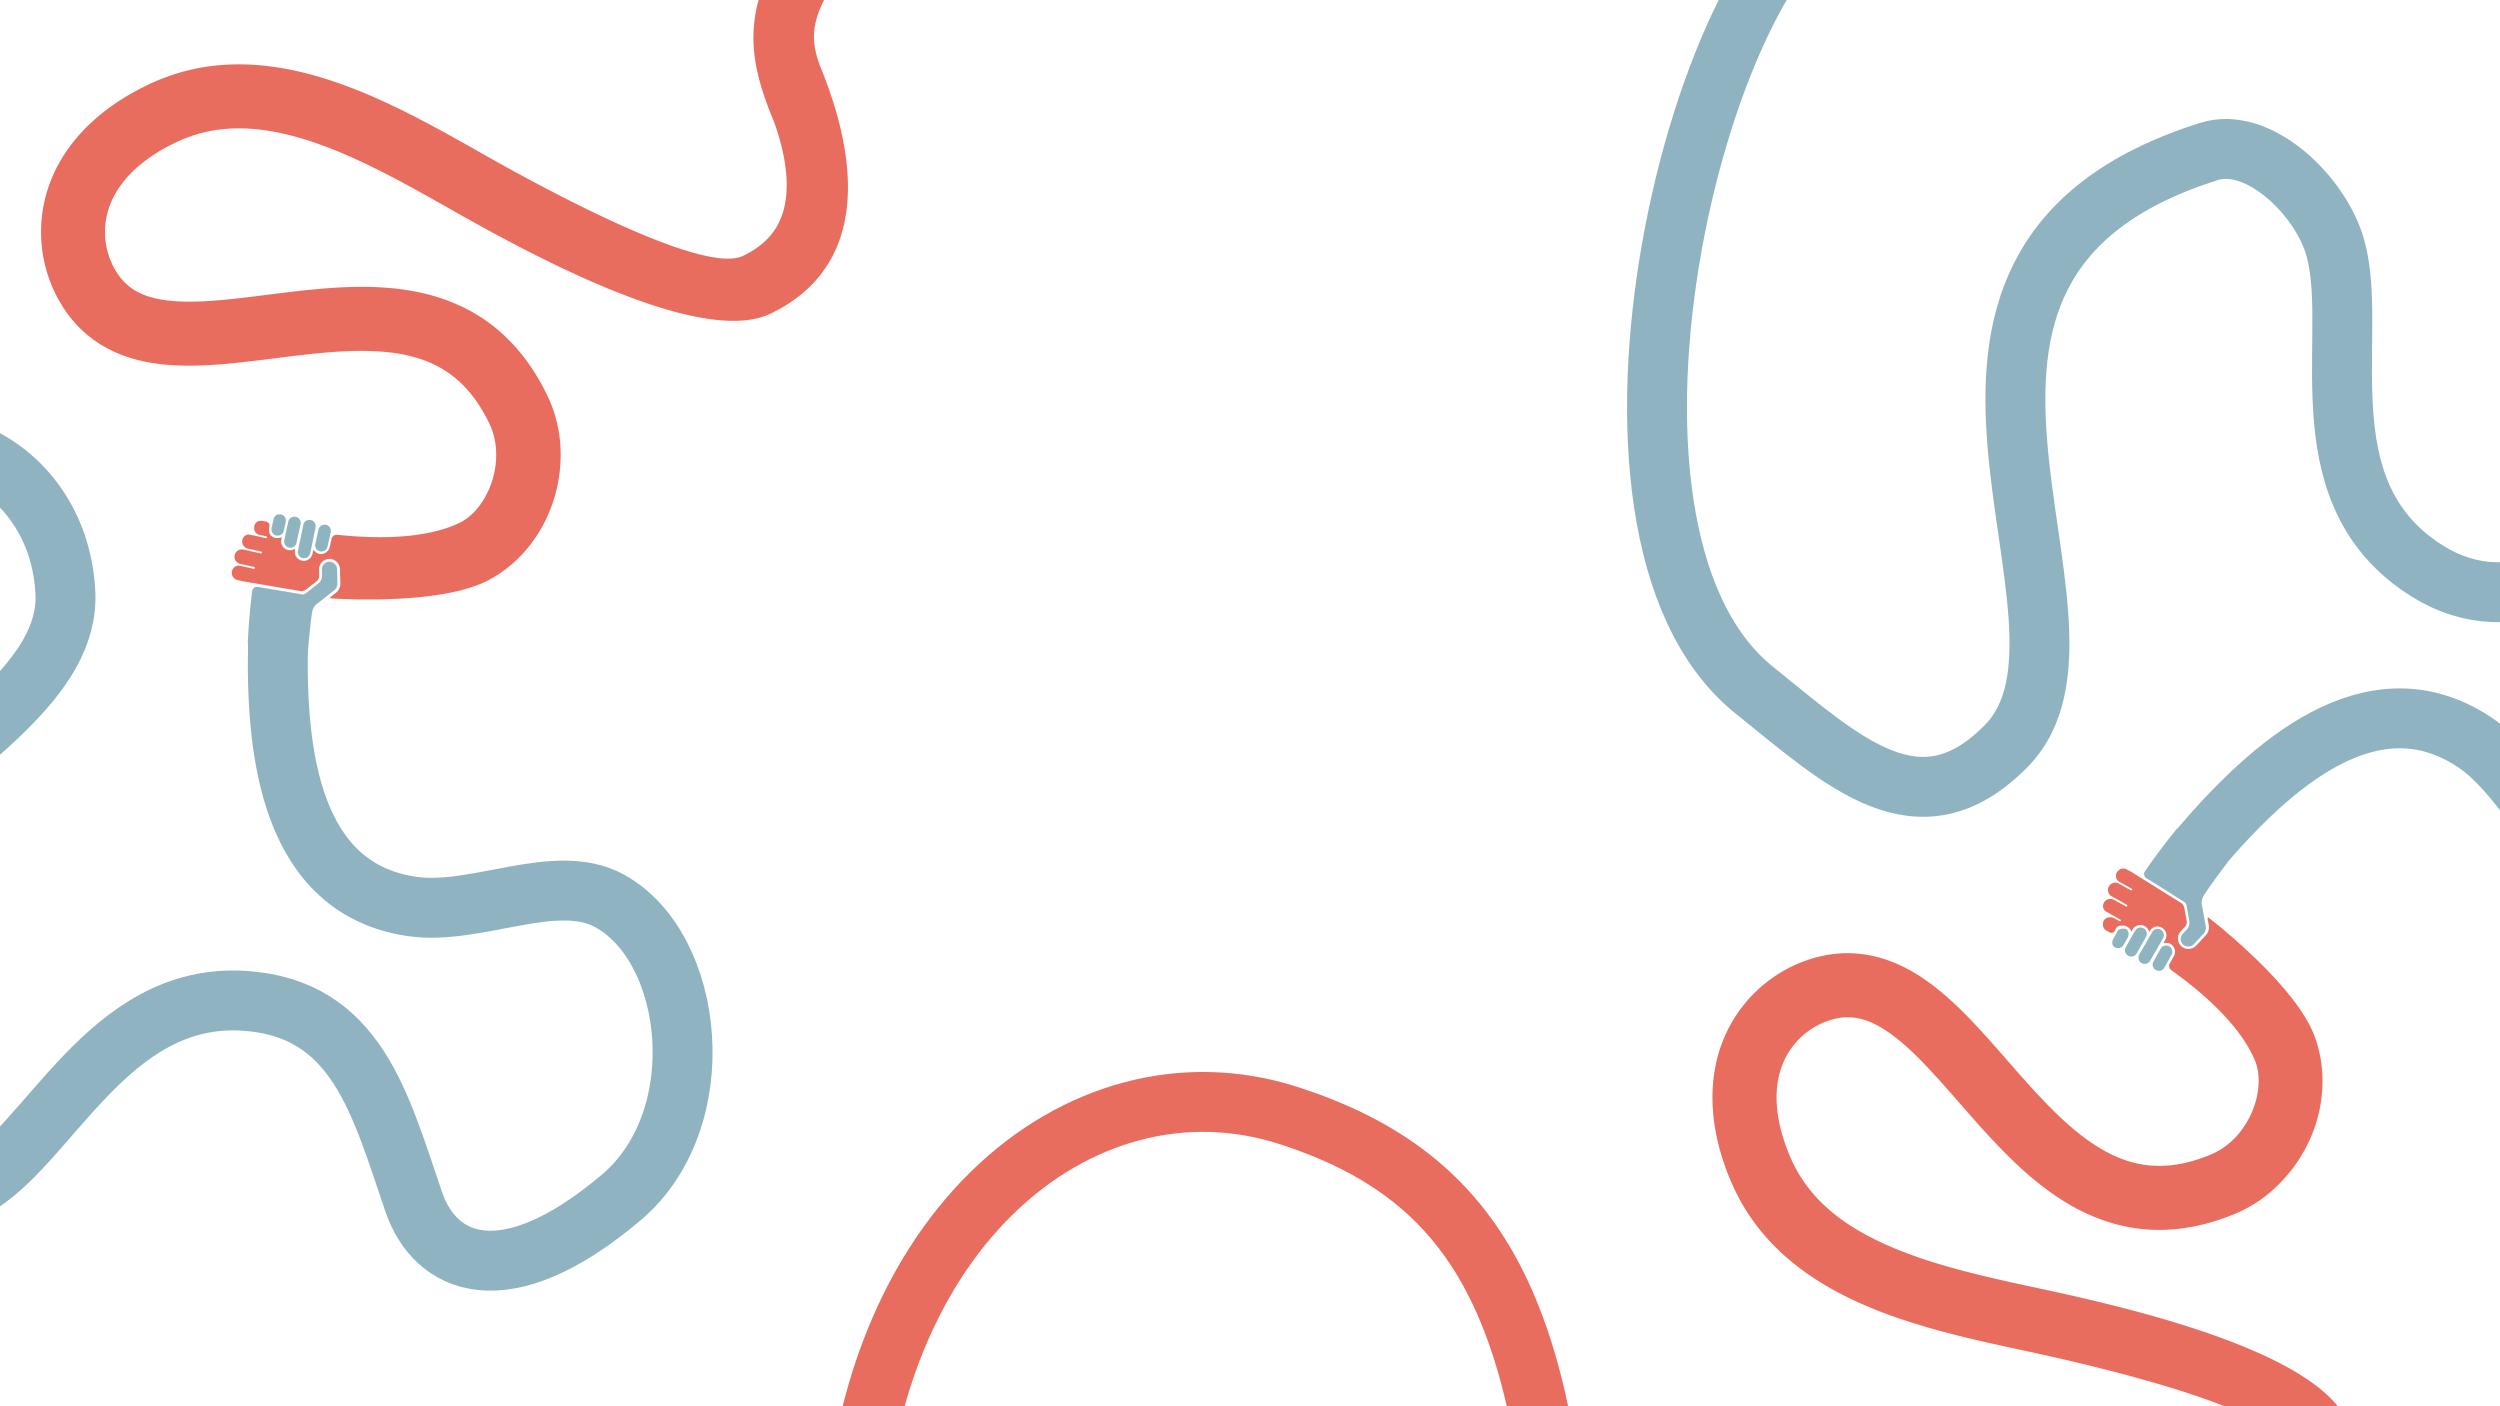<svg id="Layer_1" data-name="Layer 1" xmlns="http://www.w3.org/2000/svg" width="1920" height="1080" viewBox="0 0 1920 1080">
  <defs>
    <style>
      .cls-1, .cls-5, .cls-6 {
        fill: none;
      }

      .cls-1 {
        stroke: #e96d5e;
      }

      .cls-1, .cls-5 {
        stroke-miterlimit: 10;
        stroke-width: 46px;
      }

      .cls-2 {
        fill: #e96d5e;
      }

      .cls-3 {
        fill: #8eb4c0;
      }

      .cls-4 {
        fill: #8fb3c0;
      }

      .cls-5 {
        stroke: #8fb3c0;
      }
    </style>
  </defs>
  <path class="cls-1" d="M654.39,1216.15c-1-269.64,175.94-410.44,334.62-359.61,149.76,48,199.58,153.83,211.87,392,8.25,160,104.32,269.06,220.93,327.91"/>
  <path class="cls-2" d="M206.63,407.45v.28a1.65,1.65,0,0,0,.06.32h0v.22h0v.37a1.59,1.59,0,0,0,.07.2l.06.17h0l.07.18v.09h0l.05.1.05.12.08.15v.05h0v.06a.54.54,0,0,1,.07.13v.05l.09.14h0a2.39,2.39,0,0,0,.13.21c.06.09.12.19.19.28l.1.14h0l0,.07h0a.39.39,0,0,0,.08.1h0l.09.12.13.14.15.15.13.13.08.08.08.07.08.08h0l.15.13.14.11h0l.09.06h0a6.84,6.84,0,0,0,2.68,1.2H212l.43.05h2a7.34,7.34,0,0,0,1.71-.58.17.17,0,0,1,.24.08.14.14,0,0,1,0,.11l-.33,1.47a6.87,6.87,0,0,0,5.25,8.16h0a6.71,6.71,0,0,0,4.47-.57,3.7,3.7,0,0,0,.43-.25c.35-.21.56-.06.46.34s-.12.5-.12.5a6.87,6.87,0,0,0,13.46,2.77l.53-2.55a.23.23,0,0,1,.27-.19.24.24,0,0,1,.14.09,7.72,7.72,0,0,0,4.18,2.8,7,7,0,0,0,8.13-5.26l1.41-6.35a4,4,0,0,1,4.28-3.07q3,.33,6.13.6c37.29,3.34,67.68,0,87.88-9.76,21.77-10.48,36.57-47.78,22.81-76.36-7.8-16.19-17.27-28.33-29-37.12-10.2-7.67-22.17-12.81-36.6-15.71-29.56-5.94-64.93-1.49-99.13,2.82-32.92,4.15-64,8.07-92.54,3.85C82.7,273.68,56.83,255.3,42,224.4a107.55,107.55,0,0,1-4-83c8-22.06,27.62-53.16,75.29-76.12,40.31-19.41,85-21,136.66-4.77,42.42,13.3,82.8,36.17,121.84,58.29,53.88,30.52,169.21,92,198.81,77.73,21-10.1,31.56-25.28,33.32-47.79,1.25-16-2.1-35-9.75-55.91h0c-12.47-30-22.3-62.29-9.59-99.08,10.08-29.18,39.21-72,109.54-54.63,9.86,2.43,31.06,5.39,31.06,5.39l18.6,45.88s-12.9,6.7-17.55,4.5C654.55-39,637-9,631.4,3.09c-8,17.47-8.49,30.48-.74,49.69,35.8,88.72,26.1,156.83-38.75,188.05-52.77,25.42-179-42.21-244.35-79.25-36.82-20.85-74.89-42.41-112.33-54.15-39.72-12.46-71.7-11.78-100.62,2.15-26,12.49-43.39,29.32-50.43,48.65a58.16,58.16,0,0,0,2.06,44.84c7.79,16.18,19.7,24.35,39.8,27.33,21.87,3.23,49.72-.28,79.2-4,38.12-4.8,77.54-9.77,115-2.24,21.49,4.32,40.48,12.6,56.45,24.61,17.87,13.44,32.58,32,43.71,55.08a103.68,103.68,0,0,1,10.14,41.93,114.23,114.23,0,0,1-6.07,40.46c-9.14,27-27.65,48.05-49.84,59.59-35.3,18.35-109.09,14.47-120.5,13.71a.58.58,0,0,1-.5-.65.59.59,0,0,1,.18-.35l4.35-3.43a8,8,0,0,0,2.47-3.31,7.85,7.85,0,0,0,.75-3.6l-.25-10.91a8.39,8.39,0,0,0-2.63-5.87,7.93,7.93,0,0,0-5.79-2.17,8.23,8.23,0,0,0-3.16.79A8.1,8.1,0,0,0,245,437.5l.11,4.7a5.26,5.26,0,0,1-2,4.22l-7.23,5.7-.23.18c-2.48,1.72-3.76,1.78-4.23,1.72h-.21l-36-6.14-.63-.11-6.6-1.12-1.67-.29-3.92-.9a5.62,5.62,0,0,1-4.25-6.7,5.26,5.26,0,0,1,5.77-4.32h0L191,436l3.88.85h.26a.52.52,0,0,0,.21-.07.74.74,0,0,0,.39-.49.73.73,0,0,0-.55-.87l-3.55-.78h0l-6.76-1.5A5.63,5.63,0,1,1,186.53,422h0l10.11,2.22,3.67.81a1.13,1.13,0,0,0,.26,0l.21-.06a.74.74,0,0,0,.27-1.09h0a.66.66,0,0,0-.42-.27l-3.34-.74-6.59-1.45h-.19a5.87,5.87,0,0,1-4-3.16,5.29,5.29,0,0,1-.41-3.46c.67-3,3.06-4.79,6.1-4.11l3.81.79,6.15,1.35,2.07.46a.65.65,0,0,0,.39,0h.07a.75.75,0,0,0,.4-.5.71.71,0,0,0-.31-.76h0a.51.51,0,0,0-.24-.1l-1.74-.39-1-.22h-.11l-2.3-.54-.2,0H199l-.19-.06-.2-.07c-.23-.1-.46-.2-.68-.32l-.09-.06-.19-.11-.1-.06-.19-.14-.09-.07-.1-.07-.18-.15-.21-.19-.11-.11-.1-.1-.1-.11-.09-.11a5.3,5.3,0,0,1-.79-1.2,5.57,5.57,0,0,1-.3-.77h0v-.15a1.87,1.87,0,0,0-.08-.32v-.4h0v-.06h0v-.56h0v-.12a1.22,1.22,0,0,1,0-.27,4.81,4.81,0,0,1,.13-1v-.34a.33.33,0,0,1,0-.14,1.12,1.12,0,0,1,.1-.31,1,1,0,0,1,.07-.15,5.39,5.39,0,0,1,1.35-1.95l.23-.2a3.92,3.92,0,0,1,.32-.25h.06a2.2,2.2,0,0,1,.25-.17,2.26,2.26,0,0,1,.26-.16,6.29,6.29,0,0,1,.7-.32,3.26,3.26,0,0,1,.44-.15l.23-.06h2.33l.24.05.34.08,2.44.57.35.11a3,3,0,0,1,1.88,3.3v.1h0l-.24,1.08a.33.33,0,0,1-.05.21v1.76h0"/>
  <path d="M215.16,394.78h-.08a4.42,4.42,0,0,1,1.34.26c-.2-.07-.4-.12-.6-.17h-.66Z"/>
  <path d="M213.1,395.09l.18-.06h-.09Z"/>
  <path d="M210.94,410.62l.14.07.16.08-.16-.08Z"/>
  <path d="M211.7,411c.18.06.38.11.58.16h0A3.83,3.83,0,0,1,211.7,411Z"/>
  <path d="M214.44,411.07l.37-.11Z"/>
  <path class="cls-3" d="M208.77,408.12l-.06-.19a4,4,0,0,1-.19-.76V406h0v-.15a1.07,1.07,0,0,1,.08-.44l.82-3.61.05-.21.69-3.05a1.46,1.46,0,0,1,.11-.41c0-.13,0-.09,0-.13a2,2,0,0,1,.1-.26,1.89,1.89,0,0,1,.11-.25h0c.06-.12.13-.24.2-.36h0a1.76,1.76,0,0,1,.14-.23h0c0-.08.11-.15.16-.22l.21-.25.21-.22a3.89,3.89,0,0,1,.53-.46c.13-.1.26-.18.4-.27l.1-.06.4-.2.34-.14h2.55c.2.05.4.1.6.17l.2.08a5.11,5.11,0,0,1,.74.37,4.7,4.7,0,0,1,1.51,1.5l.08.12a4.72,4.72,0,0,1,.45,1,5.32,5.32,0,0,1,.18.79,4,4,0,0,1,0,.49v.06h0v.62a.29.29,0,0,1,0,.13v.45l-.77,3.39-.77,3.41a5,5,0,0,1-.16.55c-.07.2-.16.4-.25.6a1,1,0,0,1-.16.27h0a2.33,2.33,0,0,1-.17.26l-.19.26-.2.24-.28.28-.2.18-.21.17-.22.15a3.42,3.42,0,0,1-.59.33,3.49,3.49,0,0,1-.53.22l-.37.11h-2.16c-.2-.05-.4-.1-.58-.16h-.22l-.12-.05-.12-.06-.16-.08-.14-.07-.22-.13-.18-.11a6.31,6.31,0,0,1-.63-.53l-.17-.17-.15-.18-.08-.09-.14-.19h0l-.14-.2-.08-.13A5.07,5.07,0,0,1,208.77,408.12Z"/>
  <path class="cls-3" d="M218.34,414.65l1.18-5.37h0l1.06-4.84.84-3.85a5.88,5.88,0,0,1,.27-.84h0a4.81,4.81,0,0,1,9.14,2.87v0l-.81,3.69-2.27,10.34h0a4.81,4.81,0,0,1-9.49-1.58,3.15,3.15,0,0,1,.09-.42Z"/>
  <path class="cls-3" d="M228.88,422.82l3.32-16.08.74-3.61a4.81,4.81,0,1,1,9.42,1.95l-.67,3.26-3.39,16.41h0a4.81,4.81,0,1,1-9.48-1.65l.06-.28Z"/>
  <path class="cls-3" d="M242.16,417.58l2-8.87.44-2a4.8,4.8,0,0,1,9.39,2v.05l-.26,1.19-2.13,9.61h0a4.81,4.81,0,1,1-9.4-2Z"/>
  <path class="cls-3" d="M235.08,455.49l.41-.33h0A4.79,4.79,0,0,1,235.08,455.49Z"/>
  <path d="M235.08,455.49l.41-.33.25-.19a2.63,2.63,0,0,1-.24.19C235.37,455.25,235.25,455.36,235.08,455.49Z"/>
  <path class="cls-4" d="M190.31,494.74v-.21c.42-12.14,1.49-25.16,3.2-39.2h0c.05-.45.11-.91.16-1.36a3.8,3.8,0,0,1,3.92-3.32h0l.47.08L218,454.09h0l5.14.88,7.78,1.32,1.39.24h0a2.62,2.62,0,0,0,.56,0,3.88,3.88,0,0,0,1.2-.41,7.13,7.13,0,0,0,1.05-.66l.41-.32.24-.19h0l3.17-2.51,5.54-4.37a7.49,7.49,0,0,0,2.84-6l-.11-4.7a5.84,5.84,0,0,1,5.58-6,6,6,0,0,1,6.1,5.86l.25,10.91a5.69,5.69,0,0,1-.56,2.66,5.87,5.87,0,0,1-1.81,2.45L249.48,459l-6.79,5.36h0a11.15,11.15,0,0,0-2.65,4.38h0c-1,2.35-3.58,31.26-3.58,31.26l-.06.49Z"/>
  <path class="cls-5" d="M213.53,493.32c-2,86.36,10.12,189.45,103.1,202.87,49.14,7.09,110.2-27,151.47-4.35,65.73,36,80,167.82,9,227.83-90.05,76.13-142.85,51.25-159.23,3.69-25.76-74.79-43.38-149.16-130.24-154.74-105.26-6.77-150,112.17-208.41,143.66-35.71,19.24-96.51,20.23-116-12.44-149.89-250.62,193.6-311,187-444.7C45.4,359.47-50.37,310.37-123,358.6c-68.45,45.46-91,111-126,164.43"/>
  <polyline class="cls-6" points="179.84 493.43 190.31 494.74 236.4 500.5 260.8 503.55"/>
  <path class="cls-2" d="M1475.15,750.18c24.13,15.8,44.76,39.39,66.61,64.36,22.7,26,46.17,52.78,72.21,68,12.72,7.42,25.08,11.53,37.79,12.58,14.58,1.19,29.73-1.59,46.31-8.51,29.27-12.21,43-49.92,33.69-72.22-8.64-20.68-29.1-43.4-59.2-65.68-1.67-1.24-3.33-2.45-5-3.63a3.93,3.93,0,0,1-1.16-5.13l3.17-5.68a7,7,0,0,0-2.59-9.34,7.71,7.71,0,0,0-5-.68.24.24,0,0,1-.27-.21.32.32,0,0,1,0-.14l1.3-2.25a6.88,6.88,0,0,0-11.9-6.89h0l-.24.46c-.19.36-.45.33-.57-.06a3.68,3.68,0,0,0-.15-.47,6.86,6.86,0,0,0-12.35-.81l-.74,1.31a.18.18,0,0,1-.24.08.2.2,0,0,1-.08-.08,7.45,7.45,0,0,0-.89-1.58l-.09-.11-.17-.22h0l-.09-.1-.33-.35-.12-.12-.39-.35-.2-.15-.35-.25-.19-.11-.19-.12a6.91,6.91,0,0,0-2.8-.88h-2l-.34.08-.23.07h-.21l-.14,0h-.06l-.16.06h-.12l-.1,0h-.09l-.17.08h0l-.15.09a1.18,1.18,0,0,0-.19.11l-.08,0-.15.1-.09.06h0l-.09.07-.09.06h0l-.25.2-.07.06-.15.12-.09.08-.09.09h0l-.09.09-.11.12-.14.15-.13.15-.1.11-.18.24v.15l-.08.11-.08.13-.08.13-.11.19-.54,1h0V715a3,3,0,0,1-3.6,1.22l-.33-.16-2.2-1.18-.32-.17-.21-.12-.16-.1-.25-.17-.37-.3-.15-.13h0l-.14-.13-.3-.34-.12-.15h0v-.07h0l-.11-.14-.13-.2c-.08-.13-.15-.26-.22-.4a6.36,6.36,0,0,1-.31-.71,1,1,0,0,0-.1-.29,2.64,2.64,0,0,1-.07-.3v-.06a.85.85,0,0,0-.07-.41c-.07-.14,0-.2,0-.3a5.68,5.68,0,0,1,.29-2.35v-.16a.78.78,0,0,1,.13-.3l.06-.13a1.3,1.3,0,0,1,.08-.17l.08-.15a6.23,6.23,0,0,1,.54-.8l.17-.2.09-.09h0l.06-.07.12-.12h0l.11-.1.06,0h0l.14-.11.17-.14.28-.19.13-.08h0a5.06,5.06,0,0,1,.73-.38,6.09,6.09,0,0,1,1.39-.38h2a6.14,6.14,0,0,1,.73.22l.18.08.19.08h.19l.18.09,2.08,1.12.1.06.92.51,1.55.87a.73.73,0,0,0,.25.08h0a.72.72,0,0,0,.73-.37.77.77,0,0,0,0-.63v-.07a.63.63,0,0,0-.28-.28l-1.85-1-5.49-3.07-3.37-1.94c-2.73-1.51-3.35-4.41-1.83-7.13a5.37,5.37,0,0,1,2.6-2.31,5.89,5.89,0,0,1,5.1.31l.17.09h0l5.89,3.3,3,1.67a.67.67,0,0,0,.5.07h0a.71.71,0,0,0,.58-.82.64.64,0,0,0-.06-.18.45.45,0,0,0-.11-.19.55.55,0,0,0-.2-.17l-3.28-1.83-9-5.05a5.62,5.62,0,0,1,6.16-9.37l6,3.37h0l3.17,1.77a.72.72,0,0,0,1-.24s0,0,0,0a.7.7,0,0,0,0-.63.72.72,0,0,0-.11-.19.83.83,0,0,0-.21-.16l-3.46-1.94-6.41-3.59h0a5.26,5.26,0,0,1-1.44-7.06,5.63,5.63,0,0,1,7.62-2.18l3.53,1.92,1.44.9,5.68,3.55.55.34,31,19.34.12.08h0c.39.26,1.31,1.16,2,4.09v.29l1.61,9.06a5.27,5.27,0,0,1-1.32,4.47l-3.2,3.44a8,8,0,0,0,6.06,13.53,8.31,8.31,0,0,0,5.86-2.64l7.44-8a9,9,0,0,0,2.18-7.31l-1-5.45a.58.58,0,0,1,.49-.66.6.6,0,0,1,.43.11c9,7,66.77,53.14,81,90.3,8.92,23.37,8.78,51.39-2.34,77.66A114.32,114.32,0,0,1,1752.56,907,103.66,103.66,0,0,1,1717,932c-23.67,9.88-47,14-69.26,12.13-19.91-1.63-39.61-8.06-58.54-19.11-33-19.24-59.14-49.14-84.44-78.06-19.56-22.37-38-43.49-56.54-55.6-17-11.14-31.33-12.94-47.9-6A58.1,58.1,0,0,0,1369,817.43c-7.59,19.13-5.73,43.29,5.36,69.87,12.36,29.62,35.8,51.38,73.77,68.46,35.78,16.1,78.56,25.28,119.93,34.15,73.48,15.76,212.72,49.07,235.28,103.12,27.72,66.43-10.29,123.77-96,166.29-18.55,9.21-26.85,19.25-32.46,37.64-3.87,12.7-10.65,46.82,65.43,69.12,4.94,1.45,10.12,15,10.12,15L1706,1403s-17.81-11.87-26.8-16.6c-64.08-33.77-57.42-85.11-45.56-113.61,14.94-35.94,43.71-53.51,73-67.68h0c19.58-10.52,34.73-22.52,44.43-35.31,13.64-18,15.81-36.37,6.85-57.86-12.66-30.32-139.68-61-200.23-74-43.88-9.42-89.25-19.15-129.79-37.39-49.37-22.22-81.74-53.08-99-94.36-20.37-48.84-14.34-85.1-5.69-106.92a107.54,107.54,0,0,1,58.1-59.39C1413,726.71,1444.58,730.17,1475.15,750.18Z"/>
  <path d="M1624,727.66h-.06a6.58,6.58,0,0,0,.61.42,3,3,0,0,0,.57.27l-.57-.27-.15-.09-.1-.07h-.06l-.09-.06h-.06Z"/>
  <path d="M1623.87,727.52h0l.1.08-.06-.05Z"/>
  <path d="M1623.54,727.21a.57.57,0,0,0,.11.11l-.09-.09Z"/>
  <path d="M1623.24,726.87h0l.07.09.11.13-.05-.06-.06-.07Z"/>
  <path d="M1622.91,726.42l.06.09h0Z"/>
  <path d="M1622.71,726.06l.09.17v-.09S1622.72,726.09,1622.71,726.06Z"/>
  <path d="M1631.41,713h.33l-.18,0Z"/>
  <path d="M1633.73,714.28h0l.09.1Z"/>
  <path d="M1633.32,713.92l-.12-.08h.06l.32.26h0Z"/>
  <path d="M1633,713.72h.08l.09.06h0Z"/>
  <path d="M1632.2,713.27l.54.27.12.07h-.06A2.74,2.74,0,0,0,1632.2,713.27Z"/>
  <path d="M1634.33,715a3.45,3.45,0,0,1,.2.32A3.45,3.45,0,0,0,1634.33,715Z"/>
  <path class="cls-3" d="M1628.13,713.45l-.17.09a4.81,4.81,0,0,0-.66.45.86.86,0,0,0-.14.13l-.15.13a.93.93,0,0,1-.14.14l-.13.15a3.76,3.76,0,0,0-.25.31h0l-.09.12c-.08.13-.16.25-.23.39l-1.79,3.24-.11.19-1.51,2.74a2.64,2.64,0,0,0-.18.38l-.06.13c0,.08-.07.17-.1.26l-.08.26h0l-.09.4h0v.26h0v.9a4.06,4.06,0,0,0,.09.7,3.45,3.45,0,0,0,.12.46.21.21,0,0,0,0,.11,1.19,1.19,0,0,0,.16.43l.16.32.06.11h0l.07.11h0l.09.13a.71.71,0,0,0,.1.14h0a.64.64,0,0,0,.1.13h0l.06.08.06.07,0,.06h0l.09.09.09.09h0l.07.06h.05l.06,0h.06l.09.06h.06l.09.06h.06l.1.07.15.09q.29.15.57.27l.19.08a5.54,5.54,0,0,0,.8.21A4.94,4.94,0,0,0,1628,728h.14a5.24,5.24,0,0,0,1-.44,6.08,6.08,0,0,0,.66-.47l.36-.33v0h0l.17-.19a3.25,3.25,0,0,0,.23-.29l.08-.11.13-.21.11-.18,1.67-3,1.69-3.06a5,5,0,0,0,.25-.52,4.35,4.35,0,0,0,.2-.61.49.49,0,0,1,.07-.31h0v-.31a1.61,1.61,0,0,0,0-.31v-1.25l-.06-.26a4.83,4.83,0,0,0-.22-.64,3.54,3.54,0,0,0-.25-.52,3.45,3.45,0,0,0-.2-.32h0a.76.76,0,0,0-.08-.11.44.44,0,0,0-.08-.11l-.05-.07-.12-.14h0v-.06l-.07-.07h0l-.09-.1h0l-.07-.07h0l-.32-.26h-.06l-.09-.06h-.15l-.12-.07-.54-.27h-.11l-.11-.05h-1a3.75,3.75,0,0,0-.82,0h-.83l-.23.06h-.15A5.7,5.7,0,0,0,1628.13,713.45Z"/>
  <path class="cls-3" d="M1623.3,727h0l.06.07Z"/>
  <path class="cls-3" d="M1622.91,726.42l.06.09h0Z"/>
  <path class="cls-3" d="M1639.62,714.92l-2.69,4.8h0l-2.42,4.32-1.92,3.43a4.88,4.88,0,0,0-.36.81h0a4.83,4.83,0,0,0,2.18,5.71,4.75,4.75,0,0,0,3.67.46,4.89,4.89,0,0,0,2.91-2.28l1.84-3.3,5.18-9.23h0a4.79,4.79,0,1,0-8.31-4.75v0Z"/>
  <path class="cls-3" d="M1652.92,715.82l-8.2,14.23-1.84,3.18a4.8,4.8,0,0,0,8.33,4.76l1.66-2.88,8.38-14.52h0a4.81,4.81,0,0,0-6-6.84,4.86,4.86,0,0,0-2.31,2Z"/>
  <path class="cls-3" d="M1659.37,728.56l-4.43,7.94-1,1.77a4.81,4.81,0,1,0,8.26,4.93l.14-.25.6-1.07,4.79-8.6h0a4.78,4.78,0,1,0-8.29-4.77l0,0Z"/>
  <path class="cls-3" d="M1679.26,695.53l.09.51h0A4.54,4.54,0,0,0,1679.26,695.53Z"/>
  <path d="M1679.26,695.53l.09.51.06.31a.88.88,0,0,0-.05-.3A4.76,4.76,0,0,0,1679.26,695.53Z"/>
  <path class="cls-4" d="M1671.88,636.45l-.12.17C1664,646,1656.15,656.4,1648.11,668h0l-.78,1.13a3.8,3.8,0,0,0,.72,5.08h0l.4.25,17.09,10.66h0L1670,688l6.7,4.18,1.19.74h0a2.07,2.07,0,0,1,.44.34,3.68,3.68,0,0,1,.62,1.11,8.5,8.5,0,0,1,.35,1.19l.09.51.06.3h0l.7,4,1.24,7a7.46,7.46,0,0,1-1.88,6.38l-3.2,3.44a5.85,5.85,0,0,0,.2,8.17A6,6,0,0,0,1685,725l7.44-8a5.81,5.81,0,0,0,1.34-2.35,5.89,5.89,0,0,0,.28-3l-1.63-9.11-1.51-8.52h0a11.14,11.14,0,0,1,.93-5h0c.74-2.46,18.09-25.72,18.09-25.72l.28-.41Z"/>
  <path class="cls-5" d="M1421.82-79.67c-113.23,28.32-229.27,485.4-74.54,609.7,68,54.6,126.42,111.23,193.53,42.88,93.81-95.53-122.8-368.86,155.73-456.58,36.3-11.43,81.09,29.7,95,67.81,22.77,62.37-22.85,181,60.32,245.84,68.62,53.54,131.21,9.66,200.15-29.13,43.83-24.66,99.82-8.17,116.54,108.56,13.18,92-85,181-158.09,164.29-45.88-10.51-68.88-76.54-110.31-103.88-78.41-51.76-156,17.24-211.85,83.12"/>
  <polyline class="cls-6" points="1663.18 630.47 1671.88 636.45 1710.15 662.76 1730.41 676.7"/>
</svg>

